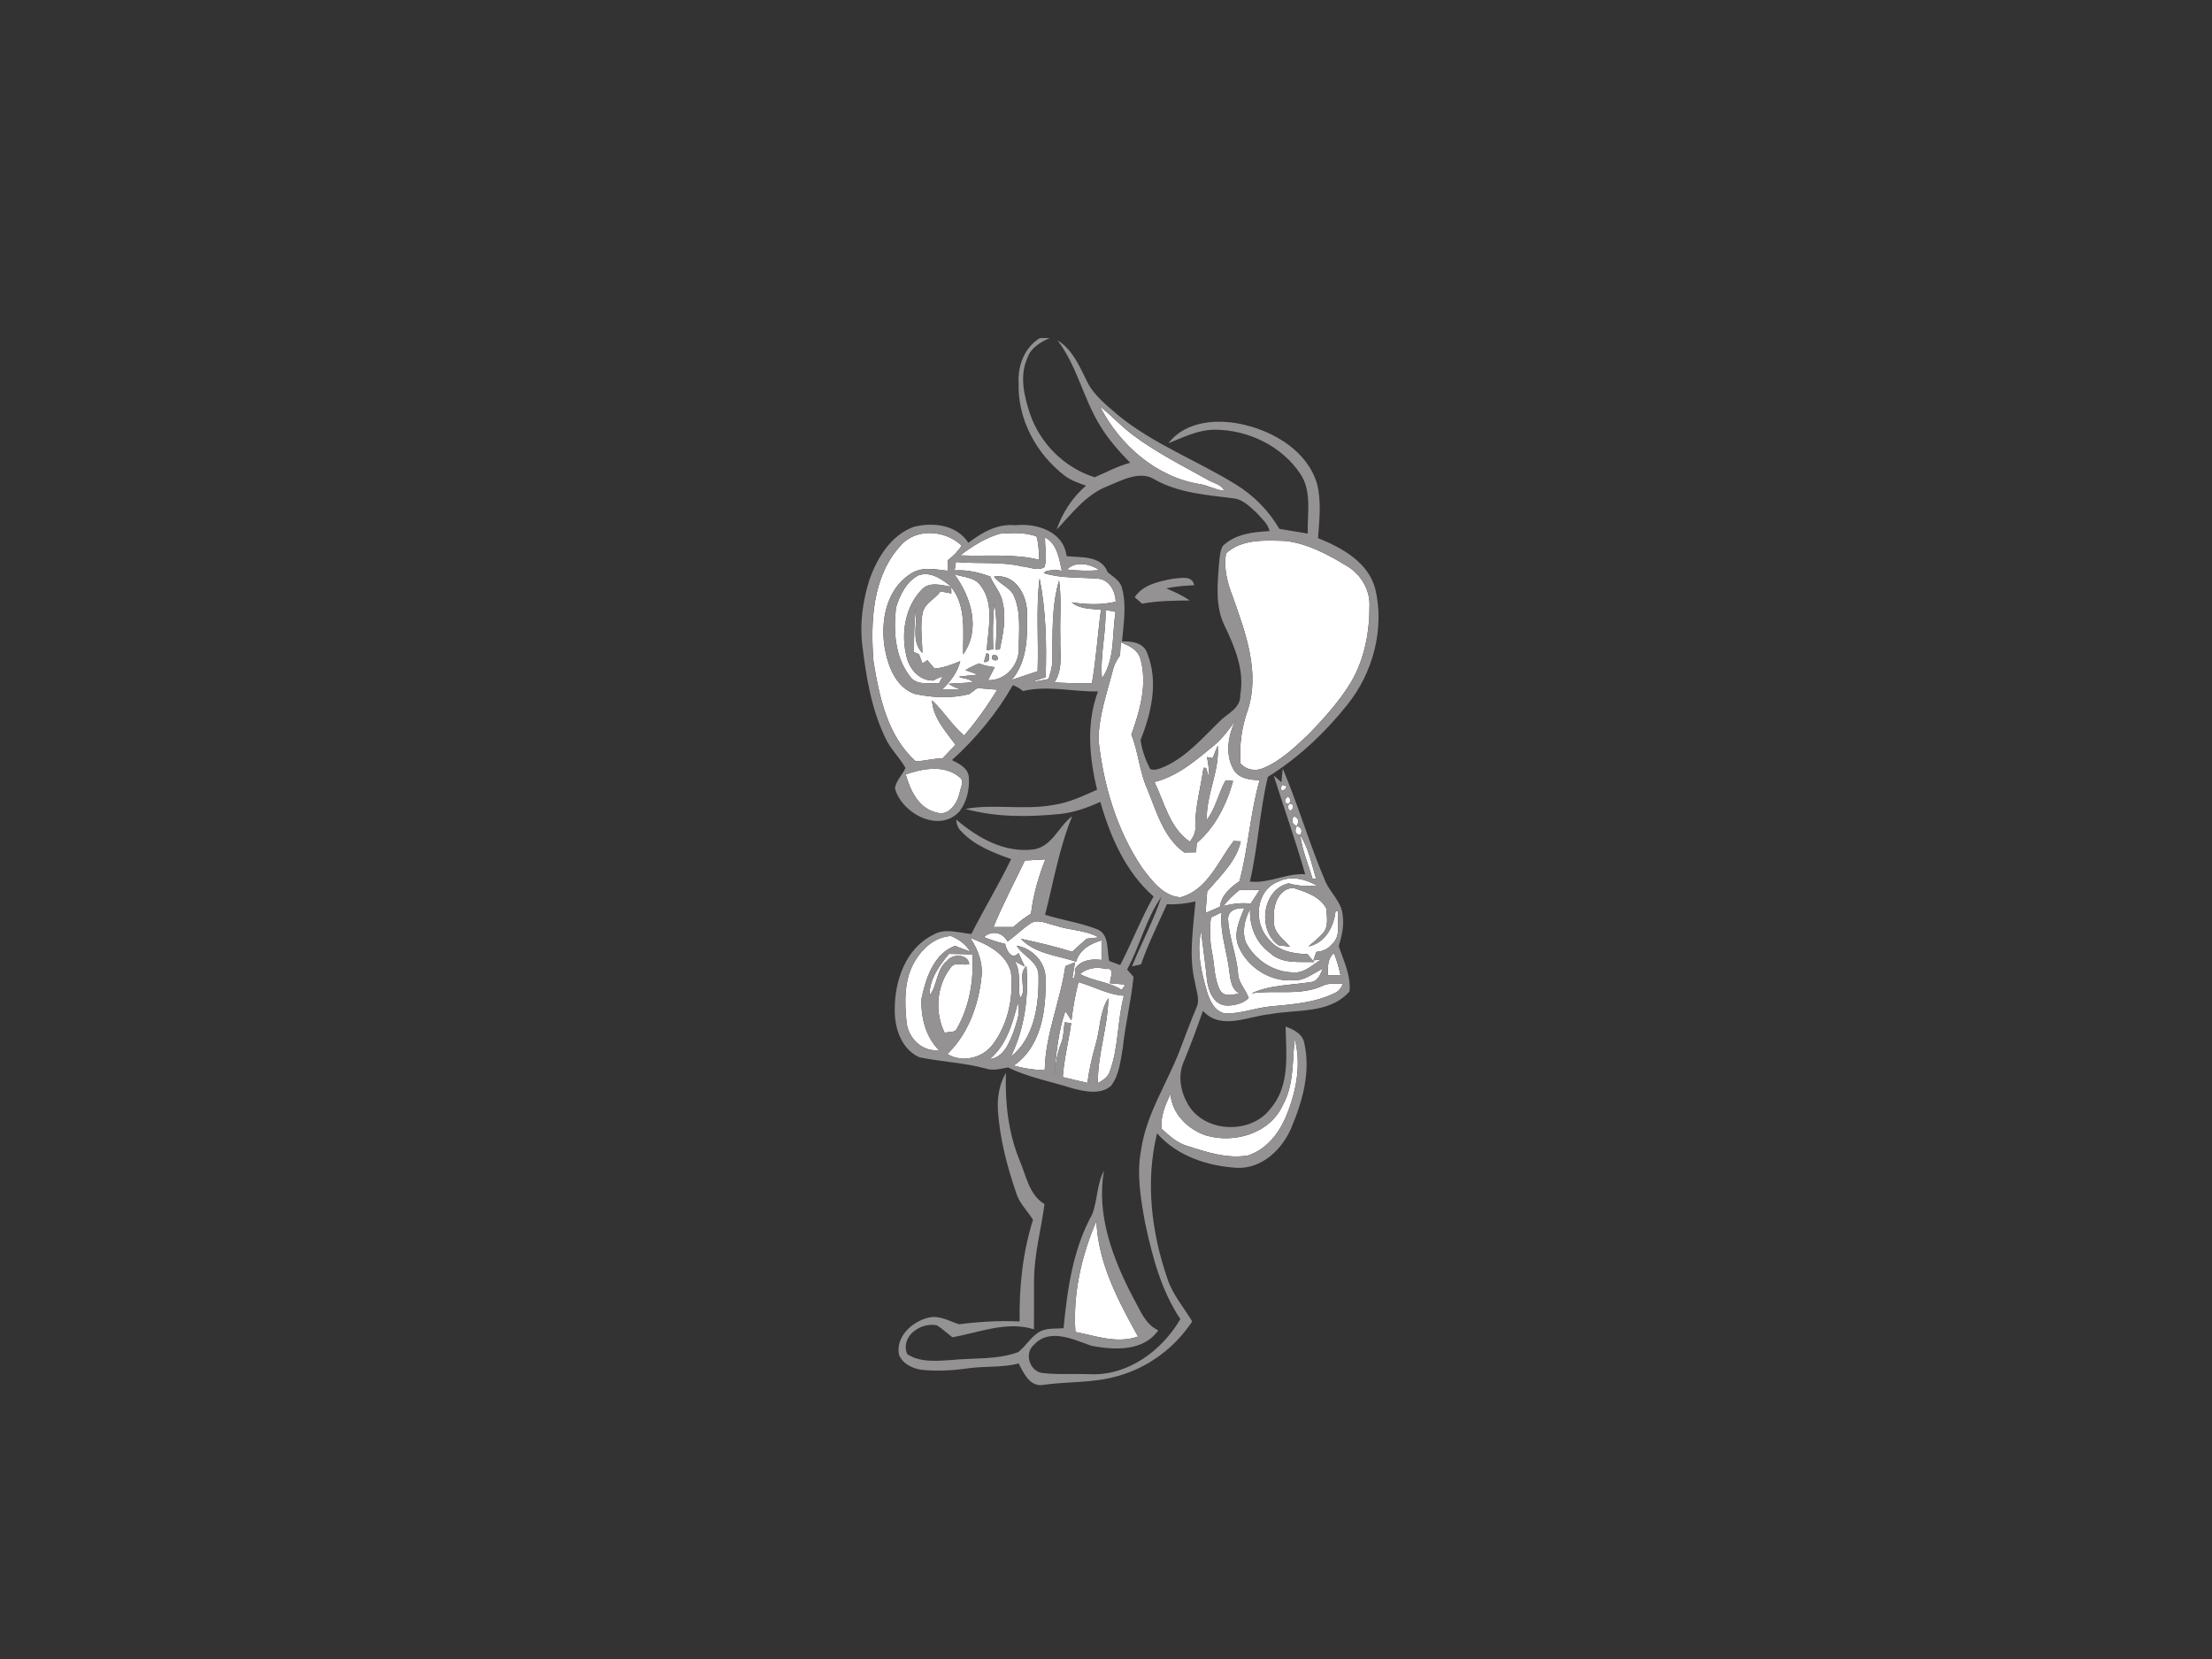<?xml version="1.0" encoding="utf-8"?>
<!-- Generator: Adobe Illustrator 17.0.0, SVG Export Plug-In . SVG Version: 6.00 Build 0)  -->
<!DOCTYPE svg PUBLIC "-//W3C//DTD SVG 1.1//EN" "http://www.w3.org/Graphics/SVG/1.1/DTD/svg11.dtd">
<svg version="1.1" id="Layer_1" xmlns="http://www.w3.org/2000/svg" xmlns:xlink="http://www.w3.org/1999/xlink" x="0px" y="0px"
	 width="800px" height="600px" viewBox="0 0 800 600" enable-background="new 0 0 800 600" xml:space="preserve">
<rect x="0" y="0" width="800" height="600" fill="#333333" stroke="none"/>
<path fill="#FFFFFF" d="M397.819,146.998c4.113,3.204,7.588,7.127,11.783,10.236c8.471,6.367,17.973,11.145,27.204,16.29
	c2.036,1.276,4.928,1.575,6,3.991c-3.054-0.299-5.783-1.914-8.797-2.416C418.182,172.601,404.973,160.94,397.819,146.998z"/>
<path fill="#FFFFFF" d="M325.655,197.389c5.661-6.543,16.127-5.742,22.141-0.068c-1.317,2.077-3.054,3.815-5.009,5.294
	c-0.014,0.95-0.068,2.851-0.095,3.801c-4.507-0.489-9.543-1.643-13.548,1.249c-8.484,5.444-10.697,16.724-9.258,26.105
	c1.1,6.72,3.828,14.552,10.765,17.145c6.557,1.439,13.317,1.765,19.874,0.122c0.977-0.733,1.968-1.466,2.959-2.186
	c2.389,0.244,4.792,0.367,7.195,0.597c-3.597,5.783-7.507,11.43-11.987,16.561c-4.398-3.679-7.385-8.824-11.62-12.72
	c0.367,6.353,4.968,11.159,8.484,16.073c-1.588,1.67-3.149,3.353-4.738,4.996c-3.285-0.176-6.489,1.005-9.706,0.91
	c-10.141-9.095-13.1-23.213-15.204-36.069C314.781,224.905,315.487,208.575,325.655,197.389z"/>
<path fill="#FFFFFF" d="M347.253,200.864c4.358-3.272,9.095-6.326,14.389-7.846c4.398-0.299,9.027-0.557,13.236,1.005
	c0.814,2.729,0.828,5.606,0.977,8.43C366.461,200.144,356.796,201.271,347.253,200.864z"/>
<path fill="#FFFFFF" d="M377.946,194.348c4.453,2.376,5.063,7.643,6.082,12.055c-1.955-0.367-3.869-0.299-5.756,0.176l-0.814,0.692
	c6.421,1.996,13.181,1.466,19.792,2.023c4.059,0.421,6.149,4.615,6.272,8.321c-5.267,1.262-10.656,1.018-15.964,0.231
	c2.986,2.471,6.978,2.281,10.616,2.688c-1.195,8.864-1.724,17.783-3.272,26.607c-4.534,0.041-9.068-0.068-13.575-0.339
	c3.244-4.724,1.968-10.616,2.158-15.991c-0.231-6.964,0.529-13.982-0.462-20.905c-2.756,9.407-2.335,19.331-2.416,29.023
	c0.014,2.281-0.774,4.466-1.371,6.638c-2.158,0.448-4.344,0.855-6.502,1.222c1.792-0.652,3.597-1.262,5.43-1.86
	c0.407-11.946,0.149-24.001-2.186-35.757c-1.371,11.145-0.299,22.399-0.719,33.598c-3.122,1.032-6.258,2.05-9.38,3.122
	c5.824-6.679,5.742-16.168,5.566-24.516c-0.136-6.475-4.412-14.037-11.987-12.828c1.941,2.566,5.321,3.652,7.005,6.448
	c2.987,6.217,1.955,13.29,2.009,19.955c-0.149,5.878-5.05,11.294-11.145,11.05c0.611-1.181,1.833-3.529,2.444-4.711
	c-1.941-0.258-3.869-0.543-5.661-1.357c-1.724,0.692-3.38,1.493-4.955,2.43c1.52,0.557,3.054,1.086,4.602,1.629
	c-2.335,0.204-4.656,0.448-6.964,0.733c1.52,0.801,3.977,0.638,5.009,1.996c-2.891,0.407-5.837,0.244-8.729,0.597
	c1.48,0.977,3.095,1.697,4.846,2.131c-2.416-0.054-4.846-0.068-7.249-0.041c3-2.851,5.634-6.204,6.625-10.303
	c-2.987,1.276-6.054,2.416-9.312,2.701c-0.638-0.76-1.928-2.281-2.566-3.041c-0.448,0.285-1.357,0.869-1.805,1.167
	c-0.312-0.828-0.923-2.484-1.235-3.312c-0.448-0.204-1.358-0.597-1.819-0.801c0.027-5.254-0.041-10.507,0.706-15.72
	c0.611,5.294-1.9,11.837,2.335,16.073c-0.054-4.833-0.882-9.76,0.081-14.539c0.787-3.597,4.534-4.968,6.489-7.765
	c0.977,0.19,2.919,0.57,3.896,0.76l-0.054-2.308c5.552,6.95,4.235,16.1,4.317,24.34c6.489-8.987,2.905-20.824-3.177-28.983
	c3.285,1.127,7.534,1.018,9.598,4.263c4.982,6.597,2.606,15.611,2.104,23.2l2.389-0.326c-0.231-5.471-0.204-10.969,0.394-16.412
	c1.018,5.457,0.801,11.036,0.407,16.548l1.548-0.041c1.181-5.634,2.43-11.484,1.005-17.199c-0.624-3.448-3.163-6.041-4.48-9.204
	c-4.127-1.507-8.43-2.498-12.855-2.213c0.122-0.76,0.353-2.267,0.462-3.027c7.996,0.719,16.141-0.231,24.028,1.602
	c2.647,0.19,5.539,1.819,8.036,0.204C378.76,201.583,377.864,197.918,377.946,194.348 M333.542,236.919
	C334.356,237.706,334.356,237.706,333.542,236.919 M356.769,236.227c-0.231,0.801-0.692,2.403-0.937,3.204
	c1.751,0.136,2.321-0.842,1.71-2.919L356.769,236.227 M359.144,236.851c-1.968,2.403,3.448,2.783,1.249,0.19L359.144,236.851z"/>
<path fill="#FFFFFF" d="M443.431,200.117c5.769-5.308,14.294-4.697,21.584-4.466c7.982,0.977,15.272,4.887,22.059,9.027
	c4.86,2.851,8.213,8.159,8.226,13.846c0.095,9.679-1.71,19.616-6.611,28.059c-4.14,6.896-9.598,12.896-15.123,18.693
	c-5.05,4.751-10.168,9.788-16.656,12.516c-2.878,1.249-6.231,0.679-8.281-1.71c-0.434-6.57,0.421-13.086,2.647-19.276
	c4.493-13.792-0.815-27.883-5.376-40.874C443.92,210.923,442.481,205.534,443.431,200.117z"/>
<path fill="#FFFFFF" d="M385.887,205.955c3.082-3.149,8.471-2.063,11.742,0.258C393.72,206.525,389.783,206.443,385.887,205.955z"/>
<path fill="#FFFFFF" d="M332.035,208.127c4.575-1.71,8.688,1.439,12.082,4.086c-3.489-0.543-8.023-2.05-10.806,1.086
	c-6.082,6.285-7.561,16.127-5.389,24.381c1.072,4.493,4.792,8.647,9.733,8.444c0.991-0.679,2.063-1.14,3.244-1.412
	c-0.434,0.842-0.869,1.67-1.33,2.484c-3.597-0.353-8.199,0.882-10.561-2.701c-5.335-6.883-5.919-16.317-4.968-24.679
	C325.397,215.281,327.705,210.489,332.035,208.127z"/>
<path fill="#FFFFFF" d="M334.601,215.919C335.415,215.158,335.415,215.158,334.601,215.919z"/>
<path fill="#FFFFFF" d="M334.601,215.919C333.827,216.747,333.827,216.747,334.601,215.919z"/>
<path fill="#FFFFFF" d="M399.829,220.602c0.91,0.163,2.729,0.516,3.652,0.692c-1.398,8.091-0.081,16.901-4.928,24.068
	C397.792,237.055,400.1,228.896,399.829,220.602z"/>
<path fill="#FFFFFF" d="M405.354,232.276c2.919,1.235,6.204,2.647,7.1,6.041c2.579,9.163-0.176,18.666-3.285,27.367
	c2.552,6.285,2.891,13.208,5.661,19.439c3.421,8.226,5.851,17.742,13.494,23.186c1.072-0.014,3.19-0.068,4.249-0.081
	c0.068-0.842,0.19-2.498,0.258-3.339c6.706-5.715,10.833-14.077,13.141-22.439c-0.679-0.054-2.036-0.149-2.715-0.204
	c-2.62,4.588-3.516,10.018-6.801,14.267c-0.285-9.217,4.738-17.702,3.95-26.892c-0.462,1.127-1.358,3.407-1.819,4.534
	c-0.502-0.081-1.534-0.258-2.05-0.353c0.489,2.511,0.814,5.077,0.774,7.643c-0.285-0.923-0.842-2.783-1.113-3.706l-0.937-0.068
	c-0.937,7.032-3.014,13.914-2.973,21.055c0.272,2.158-0.692,4.005-1.955,5.688c-7.317-4.941-9.15-14.118-12.801-21.584
	c8.593-2.145,15.34-8.145,22.019-13.629c2.837-2.511,5.104-5.566,7.276-8.661c-2.674,5.281-3.76,12.177-0.814,17.566
	c1.86,3.502,6,3.923,9.543,4.072c-3.448,11.973-4.032,24.544-7.317,36.557c-3.312,2.24-6.475,5.036-7.059,9.217
	c-1.738,0.733-3.462,1.466-5.172,2.213c0.176-2.606,0.367-5.199,0.597-7.792c4.656-5.444,10.602-10.901,12.136-18.082
	c-0.652-0.041-1.928-0.109-2.566-0.136c-5.661,7.303-9.435,17.742-19.249,20.362c-6.204-0.394-10.426-6.082-13.874-10.684
	c-9.19-13.684-14.009-29.974-15.761-46.264c0.095-8.362,2.864-16.385,4.982-24.381c0.462-2.253,1.439-4.33,2.81-6.177
	C405.15,235.833,405.286,233.457,405.354,232.276z"/>
<path fill="#FFFFFF" d="M327.569,280.087c6.068-2.131,13.874-3.597,19.263,0.842c2.24,1.371,0.502,3.977,0.204,5.946
	c-0.842,3.665-3.964,8.471-8.335,6.978C332.266,292.386,329.198,285.87,327.569,280.087z"/>
<path fill="#FFFFFF" d="M463.658,283.916C468.016,284.092,461.73,288.11,463.658,283.916z"/>
<path fill="#FFFFFF" d="M466.224,290.69c-3.244,0.217-0.149-4.711,0.489-1.072L466.224,290.69z"/>
<path fill="#FFFFFF" d="M466.224,290.69c3.217-0.258,0.258,4.724-0.448,1.086L466.224,290.69z"/>
<path fill="#FFFFFF" d="M467.893,295.196c1.656,0.516,2.036,1.697,1.127,3.53C467.31,298.088,466.943,296.92,467.893,295.196z"/>
<path fill="#FFFFFF" d="M469.02,298.726c1.697,0.502,2.104,1.602,1.235,3.312C468.504,301.726,468.084,300.626,469.02,298.726z"/>
<path fill="#FFFFFF" d="M470.256,302.038c3.041,4.765,4.1,10.439,5.715,15.774l-1.249,0.014
	C473.147,312.586,470.948,307.495,470.256,302.038z"/>
<path fill="#FFFFFF" d="M370.67,311.215c2.457-0.149,4.928-0.271,7.398-0.407c-2.498,6.312-4.385,12.856-5.186,19.616
	c-2.281,1.412-4.425,3.027-6.394,4.846c-2.403,0.027-4.806,0.027-7.195,0.014C362.687,327.057,366.828,319.211,370.67,311.215z"/>
<path fill="#FFFFFF" d="M462.219,318.898c4.534-2.362,9.896-1.018,14.091,1.412c-3.448,0.244-6.95,0.19-10.263-0.842
	c-9.638,2.199-11.376,17.145-3.557,22.439c1.005,0.122,3.027,0.353,4.032,0.462c-2.376-2.824-6.448-5.376-5.688-9.665
	c-0.652-4.724,1.249-11.145,6.815-11.62c4.425,1.453,9.584,3.027,12,7.398c0.204,3.082,1.032,6.883-1.453,9.299
	c-1.507,1.683-3.326,3.041-5.009,4.52c6.041-1.181,9.272-7.14,9.828-12.842l0.91,0.081c-0.421,3.937,1.262,8.851-2.131,11.865
	c-1.371,1.751-3.462,2.756-5.701,2.837c-0.272,0.774-0.828,2.335-1.1,3.109c0.747-0.095,2.24-0.312,2.986-0.421
	c-3.244,1.887-6.231,5.172-10.303,4.751c-7.127-0.054-13.874-4.548-17.077-10.833c-1.52-4.018-0.407-8.43,1.52-12.095
	c-0.312,6.204,2.145,12.313,7.276,15.964c4.303,4.005,10.521,3.041,15.883,3.231c-0.815-0.977-1.643-1.941-2.457-2.891
	c-5.186-0.041-10.928-1.222-14.186-5.634C453.233,333.559,454.169,321.953,462.219,318.898z"/>
<path fill="#FFFFFF" d="M442.4,327.668c1.778-2.158,3.76-4.14,5.973-5.864c2.389,0.014,4.792,0.014,7.195,0.027
	c-1.086,1.656-2.158,3.326-3.244,4.996C448.984,326.365,445.644,326.908,442.4,327.668z"/>
<path fill="#FFFFFF" d="M481.536,326.175C482.256,326.867,482.256,326.867,481.536,326.175z"/>
<path fill="#FFFFFF" d="M444.164,332.691c-0.244-3.475,3.054-4.453,5.851-4.222c-1.738,4.344-4.1,9.217-2.023,13.901
	c3.163,7.466,11.403,12.801,19.589,12.136c4.127,0.38,7.344-2.552,10.874-4.195c-0.923,1.846-1.588,4.222-3.855,4.792
	c-7.317,1.235-15.068,0.991-21.937,4.14c8.579-1.29,17.837,1.045,25.887-2.81c2.24-1.018,4.765-0.597,7.154-0.665
	c-0.611,1.466-1.548,2.851-3.095,3.434c-7.208,3.543-15.367,4.032-23.227,4.792c-5.525,0.557-10.819,2.715-16.412,2.539
	c-3.747-0.842-5.484-4.697-6.489-8.023c-2.009-7.005-3.76-14.417-2.077-21.693c0.652,5.932,1.575,11.81,2.131,17.756
	c0.557,3.801,2.24,8.552,6.706,9.068c2.932,0.136,6.19-0.57,8.349-2.688c-1.018-3.136-3.787-5.539-3.828-9.027
	C447.205,345.397,444.558,339.234,444.164,332.691z"/>
<path fill="#FFFFFF" d="M437.961,331.822c1.276-0.624,2.566-1.249,3.855-1.873c-0.747,7.466,2.118,14.539,2.864,21.883
	c0.367,2.756,0.733,5.946,3.502,7.412c-2.416,0.57-5.634,1.466-7.018-1.276c-2.104-4.195-1.873-9-2.81-13.507
	C437.526,340.293,437.418,336.03,437.961,331.822z"/>
<path fill="#FFFFFF" d="M364.384,340.537c2.905-2.131,5.471-4.67,8.457-6.679c2.81-1.575,5.892,0.272,8.715,0.828
	c5.172,1.846,10.941,1.588,15.815,4.33c-1.086,0.122-3.258,0.353-4.344,0.475c-1.792,1.534-3.543,3.122-5.254,4.724
	c-6.095-1.9-12.326-3.339-18.557-4.697c5.172,5.484,13.195,6.027,19.982,8.281c1.235-4.371,5.131-6.516,9.177-7.711
	c0,2.362,0,4.724,0,7.086c-3.502-0.434-7.195-0.027-9.448,2.987c0.149-0.896-0.19,5.511-1.059,3.272
	c0.231-1.344,0.706-4.059,0.937-5.416c-0.869,0.339-2.62,1.045-3.489,1.385c-1.846,12.665-7.249,24.72-7.48,37.643
	c-3.815-0.054-7.575-0.638-11.24-1.656c9.937-6.72,11.837-20.05,11.512-31.141c0.312-6.014-4.629-11.254-10.426-12.231
	c2.362,3.896,8.172,5.837,7.914,11.131c0.204,10.168-1.48,22.344-10.005,29.01c4.955-10.181,6.516-21.543,5.634-32.77
	c-3.489,3.041,0.502,9.082-2.348,11.579c-0.828-4.453,0.557-9.272-1.887-13.385c1.181,0.706,2.389,1.371,3.638,1.996
	c-0.57-1.222-1.71-3.665-2.267-4.887c-2.457,2.783-4.453-1.1-4.833-3.312c-2.634-0.611-5.186-1.466-7.683-2.457
	C358.601,336.342,362.742,337.157,364.384,340.537z"/>
<path fill="#FFFFFF" d="M330.922,347.555c2.756-4.683,7.344-8.729,13.005-9.027c2.837,1.127,5.362,3,6.964,5.634
	c-1.86-0.665-3.692-1.371-5.511-2.091c-7.724,2.919-10.493,11.688-12.095,19.032c-0.326,6.665,1.466,13.86,6.285,18.706
	c-6.177,0.665-11.227-4.48-11.729-10.371C327.121,362.108,326.958,354.058,330.922,347.555z"/>
<path fill="#FFFFFF" d="M350.864,339.207c6.068,2.226,12.951,5.579,14.77,12.367c0.964,9-0.977,18.598-6.421,25.955
	c-3.679,5.131-11.104,6.964-16.589,3.679c7.575-7.303,11.322-17.797,12.367-28.087C355.506,348.139,353.674,343.252,350.864,339.207
	z"/>
<path fill="#FFFFFF" d="M343.194,344.976c2.81,0.081,5.634,0.109,8.471,0.176c0.597,9.136-0.991,18.706-5.539,26.743
	c-0.692,1.805-3.014,1.127-4.48,1.643c-3.665-7.412-2.959-16.996,2.145-23.539c1.602-2.498,4.548-0.516,6.76-1.385
	c-0.502-3.611-6.014-3.801-8.023-1.127c-3.991,3.163-3.367,8.715-6.312,12.516C336.026,354.275,339.705,349.238,343.194,344.976z"/>
<path fill="#FFFFFF" d="M480.274,352.686c-0.095-2.824-0.19-5.878,2.091-7.982c1.195,2.552,1.846,5.308,2.471,8.05
	C483.301,352.727,481.781,352.7,480.274,352.686z"/>
<path fill="#FFFFFF" d="M390.611,352.252c2.661-2.199,6.082-2.674,9.38-1.792c3.57-0.584,1.33,3.394,1.452,5.158
	c1.833,0.176,3.679,0.326,5.539,0.462l-1.29,1.941C401.173,355.035,395.362,354.926,390.611,352.252z"/>
<path fill="#FFFFFF" d="M390.041,355.211c5.511,1.52,10.616,4.534,16.426,4.901c-2.376,8.878-1.873,18.367-4.982,27.096
	c-0.611,2.199-2.525,3.502-4.425,4.493c-0.109-10.385,3.624-20.349,3.801-30.747c-3.136,4.86-2.932,10.874-4.466,16.29
	c-1.357,4.724-2.511,9.502-3.081,14.403c-3-0.679-5.987-1.357-8.946-2.118c0.462-6.57,2.131-12.951,3.041-19.453
	c-0.584-0.095-1.751-0.272-2.335-0.367c-0.489,2.606-0.299,5.349-1.398,7.819c-1.493,3.801-1.941,7.833-2.443,11.851
	c0.733-7.968,1.412-16.1,4.072-23.688c0.747,1.113,1.453,2.253,2.199,3.367C388.059,364.388,388.874,359.759,390.041,355.211z"/>
<path fill="#FFFFFF" d="M357.923,383.04c6.149-5.104,8.267-12.896,10.168-20.254c1.167,3.434-0.502,6.978-1.466,10.249
	C365.009,377.162,363,382.47,357.923,383.04z"/>
<path fill="#FFFFFF" d="M463.957,399.656c4.086-7.344,3.367-15.842,4.303-23.865c2.552,9.625,0.394,19.847-3.516,28.806
	c-2.606,5.878-7.14,11.267-13.426,13.303c-7.466,1.249-14.81-1.181-21.829-3.421c-3.733-1.032-6.584-3.72-9.394-6.217
	c-0.434-4.507,1.344-8.661,3.231-12.625c0.475,7.113,6.258,12.774,12.747,14.987C446.35,413.706,459.301,409.959,463.957,399.656z"
	/>
<path fill="#FFFFFF" d="M388.941,481.717c-0.95-13.779,2.158-27.516,7.602-40.128c0.529,15.095,7.873,28.86,15.027,41.77
	C404.078,486.074,396.353,483.142,388.941,481.717z"/>
<path fill="#949293" d="M376.113,122.251h3.53c-3.231,1.453-6.692,3.407-7.955,6.937c-3.041,6.475-1.371,13.819,0.76,20.295
	c3.625,10.806,12.53,19.738,23.444,23.118c4.263-1.778,8.335-4.072,12.855-5.226c-3.991-4.1-7.819-8.389-10.792-13.276
	c-6.149-9.869-8.362-21.693-15.475-31.005c5.281,3.217,7.778,9.014,10.398,14.322c2.43,5.416,7.29,9.068,11.647,12.869
	c12.842,10.439,28.535,16.304,42.49,24.964c6.462,3.964,11.851,9.489,15.693,16.018c3.421,0.557,6.828,1.154,10.263,1.71
	c-0.217-7.208,1.602-15.258-2.715-21.652c-6.774-10.113-19.005-15.923-31.046-15.923c-5.932,0.068-11.267,2.769-16.643,4.901
	c6.367-8.267,18.123-8.919,27.53-6.652c11.186,2.688,22.765,9.693,26.227,21.313c1.643,6.407,0.842,13.127,0.353,19.643
	c8.607,3.475,18.231,8.729,20.729,18.421c3.421,14.484-0.869,30.299-10.1,41.838c-8.118,10.141-17.702,19.222-28.765,26.105
	c-2.973,12.489-3.584,25.372-6.489,37.861c6.883,0.774,13.113-3.082,19.982-2.647c-3.407-12.027-7.629-23.783-11.376-35.702
	c0.692,0.611,2.077,1.805,2.783,2.416c0.122-1.235,0.353-3.72,0.475-4.955c5.729,13.548,9.788,27.734,15.598,41.241
	c1.955,4.032,5.797,7.263,6.109,11.973c0.57,3.747-0.421,7.466-1.439,11.05c1.765,5.281,4.453,10.616,3.896,16.344
	c-7.127,8.199-19.046,6.435-28.711,8.226c-8.023,0.76-17.783,6.014-24.313-1.181c-2.158,6.217-4.453,12.394-6.964,18.476
	c-2.145,4.846-1.154,10.534,1.385,15.027c5.837,10.711,23.105,11.403,30.191,1.629c6.937-8.172,5.511-19.534,5.281-29.458
	c2.919,1.072,6.272,2.674,6.801,6.149c2.294,10.168-0.638,20.729-4.575,30.123c-3.272,8.023-10.656,15.218-19.833,14.824
	c-10.602-0.624-21.72-4.29-28.874-12.489c-4.263,17.43-2.05,35.824,3.76,52.63c1.873,5.729,5.892,10.303,8.946,15.408
	c-6.285,9.598-16.195,16.928-27.326,19.86c-8.837,2.511-18.109,1.805-27.109,3.163c-4.548,0.299-6.557-4.48-8.335-7.819
	c-6.204,1.615-12.665,0.855-18.951,1.846c-5.403,0.747-10.901,1.018-16.331,0.434c-3.217-0.543-6.72-2.199-7.969-5.416
	c-1.358-6.489,4.724-12,10.534-13.412c3.964-1.018,7.507,1.181,11.118,2.376c7.29-0.923,14.607-1.398,21.964-1.018
	c-0.204-12.421,1.072-24.897,4.833-36.761c-1.982-3.231-4.901-5.932-6.054-9.638c-3.299-9.638-5.932-19.602-6.625-29.797
	c-0.339-4.738,0.489-9.584,2.878-13.738c-0.339,10.751,0.855,21.639,4.941,31.67c2.43,5.525,3.407,12.462,9.027,15.815
	c-1.235,9.177-3.747,18.204-3.787,27.503c-0.041,5.932,0.041,11.851-0.041,17.783c-9.842-3.095-19.806,1.167-29.485,2.878
	c-1.901-1.385-3.557-3.068-5.566-4.29c-5.796-1.358-13.398,3.977-10.792,10.371c4.629,3.095,10.602,2.484,15.883,2.158
	c8.104-0.855,16.589,0,24.34-2.905c2.539-2.036,4.235-4.982,6.937-6.869c2.701-2.009,6.244-1.439,9.394-1.751
	c1.371-14.091,3.394-28.643,10.371-41.2c1.941-5.118,1.629-10.887,4.263-15.801c-2.878,16.181,3.299,32.173,10.711,46.291
	c2.389,4.208,4.154,9.299,8.905,11.484c-5.389,7.711-15.923,7.168-24.096,5.62c-6.462-2.199-15.041-6.584-20.729-0.502
	c-3.692,2.986-1.928,9.326,2.634,10.29c5.824,0.706,11.729,0.244,17.607,0.462c13.656,0.597,25.915-8.525,32.58-19.928
	c-6.937-10.371-10.141-22.629-12.733-34.684c-1.602-8.783-3.19-17.851-1.425-26.743c1.887-12.801,9.285-23.715,13.874-35.594
	c1.968-5.226,3.923-10.453,6.082-15.611c1.371-2.796,0-5.864-0.421-8.715c-2.498-9.747-0.719-19.86,0.081-29.702
	c-3.394,0.787-6.855,1.167-10.331,1.005c-3.217,7.195-6.76,14.281-9.353,21.734c-0.815,0.19-2.457,0.57-3.272,0.747
	c3.38-8.43,7.778-16.453,10.616-25.114c-5.593,8.009-7.765,17.715-12.367,26.24c0.76,0.882,1.534,1.765,2.308,2.674
	c-0.842,8.647-2.987,17.091-3.882,25.738c-0.869,4.697-1.262,9.923-4.358,13.779c-3.869,3.177-9.394,1.941-13.806,0.801
	c-7.792-2.511-15.951-3.923-23.335-7.575c-2.674,0.475-5.43,1.303-8.104,0.394c-7.846-2.131-16.032-2.416-23.96-4.059
	c-6.462-2.891-9.027-10.548-8.905-17.172c-0.081-10.453,3.937-22.29,13.928-27.136c4.249-2.539,9.204-0.706,13.765-0.285
	c4.629-9.109,9.937-17.878,14.403-27.082c-6.475-2.348-13.276-4.887-18.068-10.073c-1.222-1.086-1.71-2.674-1.819-4.235
	c7.751,6.597,17.457,12.177,28.032,10.792c6.665-1.032,9-8.349,13.928-12c-4.697,11.457-6.747,23.688-9.801,35.648
	c6.163,1.914,12.611,2.851,18.652,5.159c4.67,1.751,3.652,7.602,4.507,11.539c1.33,0.489,2.661,0.977,4.005,1.48
	c4.263-8.145,7.521-16.792,12.068-24.788c-10.1-8.864-15.638-21.557-19.249-34.223c-4.575,2.091-9.367,3.787-14.389,4.358
	c-11.484,1.167-23.268,1.276-34.48-1.819c10.575-1.887,21.394,0.543,31.983-1.453c5.552-0.774,10.629-3.231,15.706-5.484
	c-2.81-11.647-3.977-24.082,0.326-35.539c-9.095,0.163-18.123-2.281-27.164-0.149c-1.113-0.977-2.335-1.683-3.638-2.104
	c-5.797,10.127-13.344,19.263-22.005,27.069c2.674,1.357,5.946,2.905,6.109,6.394c0.285,4.154-0.76,8.62-3.258,12.014
	c-7.222,8.254-20.946,1.045-23.485-8.145c0.38-2.81,2.701-4.873,3.828-7.412c-2.186-3.815-5.484-6.896-7.317-10.928
	c-5.009-10.398-6.923-21.937-8.281-33.286c-1.032-7.982,0.149-16.113,2.511-23.756c2.81-7.955,7.738-16.141,16.032-19.222
	c6.991-1.765,15.57-0.801,19.792,5.769c4.887-3.733,10.534-7.018,16.942-6.353c7.711-0.869,17.552,2.267,18.571,11.159
	c5.362,0.624,12.489-0.367,14.878,5.837c1.955,1.656,4.534,3.041,5.172,5.742c1.71,6.285,0.57,12.883,0.014,19.249
	c3.597-0.081,7.914,0.462,9.177,4.48c4.032,10.113,1.412,21.476-2.484,31.222c0.502,3.652,1.819,7.208,3.475,10.507
	c1.9,0.706,3.869-0.367,5.62-1.072c7.724-3.665,13.371-10.222,19.372-16.073c2.851-2.973,7.846-4.833,7.588-9.706
	c1.575-8.688-1.833-16.942-5.471-24.611c-3.679-7.127-2.783-15.326-2.186-23.023c0.285-2.118,0.244-4.412,1.398-6.299
	c4.493-4.263,10.955-5.023,16.86-5.281c-0.543-2.715-2.891-4.548-4.615-6.557c-2.484-2.253-5.064-5.063-8.62-5.321
	c-9.516-1.222-19.507-1.914-28.06-6.652c-5.579-3.692-12.136,0.231-17.552,2.362c-7.656,3.095-12.693,9.842-18.177,15.666
	c2.104-6.136,5.688-11.688,10.629-15.923c-2.566-0.964-5.213-1.819-7.439-3.434c-10.398-7.86-17.335-20.485-16.914-33.68
	C368.009,132.242,370.547,125.631,376.113,122.251 M397.819,146.998c7.154,13.941,20.362,25.602,36.191,28.1
	c3.014,0.502,5.742,2.118,8.797,2.416c-1.072-2.416-3.964-2.715-6-3.991c-9.231-5.145-18.733-9.923-27.204-16.29
	C405.408,154.125,401.933,150.202,397.819,146.998 M325.655,197.389c-10.168,11.186-10.874,27.516-9.747,41.811
	c2.104,12.856,5.063,26.973,15.204,36.069c3.217,0.095,6.421-1.086,9.706-0.91c1.588-1.643,3.149-3.326,4.738-4.996
	c-3.516-4.914-8.118-9.72-8.484-16.073c4.235,3.896,7.222,9.041,11.62,12.72c4.48-5.131,8.389-10.779,11.987-16.561
	c-2.403-0.231-4.806-0.353-7.195-0.597c-0.991,0.719-1.982,1.453-2.959,2.186c-6.557,1.643-13.317,1.317-19.874-0.122
	c-6.937-2.593-9.665-10.426-10.765-17.145c-1.439-9.38,0.774-20.661,9.258-26.105c4.005-2.891,9.041-1.738,13.548-1.249
	c0.027-0.95,0.081-2.851,0.095-3.801c1.955-1.48,3.692-3.217,5.009-5.294C341.782,191.647,331.316,190.846,325.655,197.389
	 M347.253,200.864c9.543,0.407,19.209-0.719,28.602,1.588c-0.149-2.824-0.163-5.701-0.977-8.43
	c-4.208-1.561-8.837-1.303-13.236-1.005C356.348,194.538,351.61,197.592,347.253,200.864 M377.946,194.348
	c-0.081,3.57,0.814,7.235-0.163,10.724c-2.498,1.615-5.389-0.014-8.036-0.204c-7.887-1.833-16.032-0.882-24.028-1.602
	c-0.109,0.76-0.339,2.267-0.462,3.027c4.425-0.285,8.729,0.706,12.855,2.213c1.317,3.163,3.855,5.756,4.48,9.204
	c1.425,5.715,0.176,11.566-1.005,17.199l-1.548,0.041c0.394-5.511,0.611-11.091-0.407-16.548
	c-0.597,5.444-0.624,10.941-0.394,16.412l-2.389,0.326c0.502-7.588,2.878-16.602-2.104-23.2c-2.063-3.244-6.312-3.136-9.598-4.263
	c6.082,8.159,9.665,19.996,3.177,28.983c-0.081-8.24,1.235-17.39-4.317-24.34l0.054,2.308c-0.977-0.19-2.919-0.57-3.896-0.76
	c-1.955,2.796-5.702,4.168-6.489,7.765c-0.964,4.778-0.136,9.706-0.081,14.539c-4.235-4.235-1.724-10.779-2.335-16.073
	c-0.747,5.213-0.679,10.466-0.706,15.72c0.462,0.204,1.371,0.597,1.819,0.801c0.312,0.828,0.923,2.484,1.235,3.312
	c0.448-0.299,1.357-0.882,1.805-1.167c0.638,0.76,1.928,2.281,2.566,3.041c3.258-0.285,6.326-1.425,9.312-2.701
	c-0.991,4.1-3.625,7.453-6.625,10.303c2.403-0.027,4.833-0.014,7.249,0.041c-1.751-0.434-3.367-1.154-4.846-2.131
	c2.891-0.353,5.837-0.19,8.729-0.597c-1.032-1.357-3.489-1.195-5.009-1.996c2.308-0.285,4.629-0.529,6.964-0.733
	c-1.548-0.543-3.082-1.072-4.602-1.629c1.575-0.937,3.231-1.738,4.955-2.43c1.792,0.814,3.72,1.1,5.661,1.357
	c-0.611,1.181-1.833,3.529-2.444,4.711c6.095,0.244,10.996-5.172,11.145-11.05c-0.054-6.665,0.977-13.738-2.009-19.955
	c-1.683-2.796-5.063-3.882-7.005-6.448c7.575-1.208,11.851,6.353,11.987,12.828c0.176,8.349,0.258,17.838-5.566,24.516
	c3.122-1.072,6.258-2.091,9.38-3.122c0.421-11.199-0.652-22.453,0.719-33.598c2.335,11.756,2.593,23.811,2.186,35.757
	c-1.833,0.597-3.638,1.208-5.43,1.86c2.158-0.367,4.344-0.774,6.502-1.222c0.597-2.172,1.385-4.358,1.371-6.638
	c0.081-9.693-0.339-19.616,2.416-29.023c0.991,6.923,0.231,13.941,0.462,20.905c-0.19,5.376,1.086,11.267-2.158,15.991
	c4.507,0.271,9.041,0.38,13.575,0.339c1.548-8.824,2.077-17.742,3.272-26.607c-3.638-0.407-7.629-0.217-10.616-2.688
	c5.308,0.787,10.697,1.032,15.964-0.231c-0.122-3.706-2.213-7.901-6.272-8.321c-6.611-0.557-13.371-0.027-19.792-2.023l0.814-0.692
	c1.887-0.475,3.801-0.543,5.756-0.176C383.009,201.991,382.398,196.724,377.946,194.348 M443.431,200.117
	c-0.95,5.416,0.489,10.806,2.471,15.815c4.561,12.991,9.869,27.082,5.376,40.874c-2.226,6.19-3.082,12.706-2.647,19.276
	c2.05,2.389,5.403,2.959,8.281,1.71c6.489-2.729,11.607-7.765,16.656-12.516c5.525-5.797,10.982-11.797,15.123-18.693
	c4.901-8.444,6.706-18.381,6.611-28.059c-0.014-5.688-3.367-10.996-8.226-13.846c-6.788-4.14-14.077-8.05-22.059-9.027
	C457.726,195.42,449.201,194.81,443.431,200.117 M385.887,205.955c3.896,0.489,7.833,0.57,11.742,0.258
	C394.358,203.891,388.969,202.805,385.887,205.955 M332.035,208.127c-4.33,2.362-6.638,7.154-7.996,11.688
	c-0.95,8.362-0.367,17.797,4.968,24.679c2.362,3.584,6.964,2.348,10.561,2.701c0.462-0.814,0.896-1.643,1.33-2.484
	c-1.181,0.271-2.253,0.733-3.244,1.412c-4.941,0.204-8.661-3.95-9.733-8.444c-2.172-8.254-0.692-18.095,5.389-24.381
	c2.783-3.136,7.317-1.629,10.806-1.086C340.723,209.566,336.61,206.416,332.035,208.127 M334.601,215.919
	C333.827,216.747,333.827,216.747,334.601,215.919C335.415,215.158,335.415,215.158,334.601,215.919 M399.829,220.602
	c0.272,8.294-2.036,16.453-1.276,24.761c4.846-7.168,3.53-15.978,4.928-24.068C402.557,221.118,400.738,220.765,399.829,220.602
	 M405.354,232.276c-0.068,1.181-0.204,3.557-0.271,4.738c-1.371,1.846-2.348,3.923-2.81,6.177
	c-2.118,7.996-4.887,16.018-4.982,24.381c1.751,16.29,6.57,32.58,15.761,46.264c3.448,4.602,7.67,10.29,13.874,10.684
	c9.815-2.62,13.589-13.059,19.249-20.362c0.638,0.027,1.914,0.095,2.566,0.136c-1.534,7.181-7.48,12.638-12.136,18.082
	c-0.231,2.593-0.421,5.186-0.597,7.792c1.71-0.747,3.434-1.48,5.172-2.213c0.584-4.181,3.747-6.978,7.059-9.217
	c3.285-12.014,3.869-24.584,7.317-36.557c-3.543-0.149-7.683-0.57-9.543-4.072c-2.946-5.389-1.86-12.285,0.814-17.566
	c-2.172,3.095-4.439,6.149-7.276,8.661c-6.679,5.484-13.426,11.484-22.019,13.629c3.652,7.466,5.484,16.643,12.801,21.584
	c1.263-1.683,2.226-3.529,1.955-5.688c-0.041-7.14,2.036-14.023,2.973-21.055l0.937,0.068c0.272,0.923,0.828,2.783,1.113,3.706
	c0.041-2.566-0.285-5.131-0.774-7.643c0.516,0.095,1.548,0.272,2.05,0.353c0.462-1.127,1.357-3.407,1.819-4.534
	c0.787,9.19-4.235,17.675-3.95,26.892c3.285-4.249,4.181-9.679,6.801-14.267c0.679,0.054,2.036,0.149,2.715,0.204
	c-2.308,8.362-6.435,16.724-13.141,22.439c-0.068,0.842-0.19,2.498-0.258,3.339c-1.059,0.014-3.177,0.068-4.249,0.081
	c-7.643-5.444-10.073-14.96-13.494-23.186c-2.769-6.231-3.109-13.154-5.661-19.439c3.109-8.702,5.864-18.204,3.285-27.367
	C411.557,234.924,408.272,233.512,405.354,232.276 M327.569,280.087c1.629,5.783,4.697,12.299,11.131,13.765
	c4.371,1.493,7.493-3.312,8.335-6.978c0.299-1.968,2.036-4.575-0.204-5.946C341.443,276.49,333.637,277.956,327.569,280.087
	 M463.658,283.916C461.73,288.11,468.016,284.092,463.658,283.916 M466.224,290.69l-0.448,1.086
	C466.482,295.414,469.441,290.432,466.224,290.69l0.489-1.072C466.074,285.979,462.979,290.907,466.224,290.69 M467.893,295.196
	c-0.95,1.724-0.584,2.891,1.127,3.53C469.93,296.893,469.55,295.712,467.893,295.196 M469.02,298.726
	c-0.937,1.9-0.516,3,1.235,3.312C471.124,300.328,470.717,299.228,469.02,298.726 M470.256,302.038
	c0.692,5.457,2.891,10.548,4.466,15.788l1.249-0.014C474.355,312.477,473.296,306.803,470.256,302.038 M370.67,311.215
	c-3.842,7.996-7.982,15.842-11.376,24.068c2.389,0.014,4.792,0.014,7.195-0.014c1.968-1.819,4.113-3.434,6.394-4.846
	c0.801-6.76,2.688-13.303,5.186-19.616C375.597,310.943,373.127,311.066,370.67,311.215 M462.219,318.898
	c-8.05,3.054-8.987,14.661-3.584,20.525c3.258,4.412,9,5.593,14.186,5.634c0.814,0.95,1.643,1.914,2.457,2.891
	c-5.362-0.19-11.579,0.774-15.883-3.231c-5.131-3.652-7.588-9.76-7.276-15.964c-1.928,3.665-3.041,8.077-1.52,12.095
	c3.204,6.285,9.95,10.779,17.077,10.833c4.072,0.421,7.059-2.864,10.303-4.751c-0.747,0.109-2.24,0.326-2.986,0.421
	c0.271-0.774,0.828-2.335,1.1-3.109c2.24-0.081,4.33-1.086,5.701-2.837c3.394-3.014,1.71-7.928,2.131-11.865l-0.91-0.081
	c-0.557,5.701-3.787,11.661-9.828,12.842c1.683-1.48,3.502-2.837,5.009-4.52c2.484-2.416,1.656-6.217,1.453-9.299
	c-2.416-4.371-7.575-5.946-12-7.398c-5.566,0.475-7.466,6.896-6.815,11.62c-0.76,4.29,3.312,6.842,5.688,9.665
	c-1.005-0.109-3.027-0.339-4.032-0.462c-7.819-5.294-6.082-20.24,3.557-22.439c3.312,1.032,6.815,1.086,10.263,0.842
	C472.115,317.88,466.753,316.536,462.219,318.898 M442.4,327.668c3.244-0.76,6.584-1.303,9.923-0.842
	c1.086-1.67,2.158-3.339,3.244-4.996c-2.403-0.014-4.806-0.014-7.195-0.027C446.16,323.527,444.178,325.509,442.4,327.668
	 M481.536,326.175C482.256,326.867,482.256,326.867,481.536,326.175 M444.164,332.691c0.394,6.543,3.041,12.706,3.597,19.236
	c0.041,3.489,2.81,5.892,3.828,9.027c-2.158,2.118-5.416,2.824-8.349,2.688c-4.466-0.516-6.149-5.267-6.706-9.068
	c-0.557-5.946-1.48-11.824-2.131-17.756c-1.683,7.276,0.068,14.688,2.077,21.693c1.005,3.326,2.742,7.181,6.489,8.023
	c5.593,0.176,10.887-1.982,16.412-2.539c7.86-0.76,16.018-1.249,23.227-4.792c1.548-0.584,2.484-1.968,3.095-3.434
	c-2.389,0.068-4.914-0.353-7.154,0.665c-8.05,3.855-17.308,1.52-25.887,2.81c6.869-3.149,14.62-2.905,21.937-4.14
	c2.267-0.57,2.932-2.946,3.855-4.792c-3.53,1.643-6.747,4.575-10.874,4.195c-8.186,0.665-16.426-4.67-19.589-12.136
	c-2.077-4.683,0.285-9.557,2.023-13.901C447.219,328.238,443.92,329.215,444.164,332.691 M437.961,331.822
	c-0.543,4.208-0.434,8.471,0.394,12.638c0.937,4.507,0.706,9.312,2.81,13.507c1.385,2.742,4.602,1.846,7.018,1.276
	c-2.769-1.466-3.136-4.656-3.502-7.412c-0.747-7.344-3.611-14.417-2.864-21.883C440.526,330.573,439.237,331.197,437.961,331.822
	 M364.384,340.537c-1.643-3.38-5.783-4.195-8.539-1.615c2.498,0.991,5.05,1.846,7.683,2.457c0.38,2.213,2.376,6.095,4.833,3.312
	c0.557,1.222,1.697,3.665,2.267,4.887c-1.249-0.624-2.457-1.29-3.638-1.996c2.444,4.113,1.059,8.932,1.887,13.385
	c2.851-2.498-1.14-8.539,2.348-11.579c0.882,11.227-0.679,22.589-5.634,32.77c8.525-6.665,10.208-18.842,10.005-29.01
	c0.258-5.294-5.552-7.235-7.914-11.131c5.797,0.977,10.738,6.217,10.426,12.231c0.326,11.091-1.575,24.421-11.512,31.141
	c3.665,1.018,7.426,1.602,11.24,1.656c0.231-12.923,5.634-24.978,7.48-37.643c0.869-0.339,2.62-1.045,3.489-1.385
	c-0.231,1.358-0.706,4.073-0.937,5.416c0.869,2.24,1.208-4.168,1.059-3.272c2.253-3.014,5.946-3.421,9.448-2.987
	c0-2.362,0-4.724,0-7.086c-4.045,1.195-7.941,3.339-9.177,7.711c-6.788-2.253-14.81-2.796-19.982-8.281
	c6.231,1.358,12.462,2.796,18.557,4.697c1.71-1.602,3.462-3.19,5.254-4.724c1.086-0.122,3.258-0.353,4.344-0.475
	c-4.873-2.742-10.643-2.484-15.815-4.33c-2.824-0.557-5.905-2.403-8.715-0.828C369.855,335.867,367.289,338.406,364.384,340.537
	 M330.922,347.555c-3.964,6.502-3.801,14.552-3.082,21.883c0.502,5.892,5.552,11.036,11.729,10.371
	c-4.819-4.846-6.611-12.041-6.285-18.706c1.602-7.344,4.371-16.113,12.095-19.032c1.819,0.719,3.652,1.425,5.511,2.091
	c-1.602-2.634-4.127-4.507-6.964-5.634C338.266,338.826,333.678,342.872,330.922,347.555 M350.864,339.207
	c2.81,4.045,4.643,8.932,4.127,13.914c-1.045,10.29-4.792,20.783-12.367,28.087c5.484,3.285,12.91,1.453,16.589-3.679
	c5.444-7.358,7.385-16.955,6.421-25.955C363.814,344.786,356.932,341.433,350.864,339.207 M343.194,344.976
	c-3.489,4.263-7.168,9.299-6.978,15.027c2.946-3.801,2.321-9.353,6.312-12.516c2.009-2.674,7.521-2.484,8.023,1.127
	c-2.213,0.869-5.158-1.113-6.76,1.385c-5.104,6.543-5.81,16.127-2.145,23.539c1.466-0.516,3.787,0.163,4.48-1.643
	c4.548-8.036,6.136-17.607,5.539-26.743C348.827,345.084,346.004,345.057,343.194,344.976 M480.274,352.686
	c1.507,0.014,3.027,0.041,4.561,0.068c-0.624-2.742-1.276-5.498-2.471-8.05C480.084,346.809,480.179,349.863,480.274,352.686
	 M390.611,352.252c4.751,2.674,10.561,2.783,15.082,5.769l1.29-1.941c-1.86-0.136-3.706-0.285-5.539-0.462
	c-0.122-1.765,2.118-5.742-1.452-5.158C396.693,349.578,393.272,350.053,390.611,352.252 M390.041,355.211
	c-1.167,4.548-1.982,9.177-2.539,13.846c-0.747-1.113-1.453-2.253-2.199-3.367c-2.661,7.588-3.339,15.72-4.072,23.688
	c0.502-4.018,0.95-8.05,2.443-11.851c1.1-2.471,0.91-5.213,1.398-7.819c0.584,0.095,1.751,0.272,2.335,0.367
	c-0.91,6.502-2.579,12.883-3.041,19.453c2.959,0.76,5.946,1.439,8.946,2.118c0.57-4.901,1.724-9.679,3.081-14.403
	c1.534-5.416,1.33-11.43,4.466-16.29c-0.176,10.398-3.91,20.362-3.801,30.747c1.9-0.991,3.815-2.294,4.425-4.493
	c3.109-8.729,2.606-18.218,4.982-27.096C400.657,359.745,395.552,356.732,390.041,355.211 M357.923,383.04
	c5.077-0.57,7.086-5.878,8.702-10.005c0.964-3.272,2.634-6.815,1.466-10.249C366.19,370.144,364.072,377.936,357.923,383.04
	 M463.957,399.656c-4.656,10.303-17.607,14.05-27.883,10.969c-6.489-2.213-12.272-7.873-12.747-14.987
	c-1.887,3.964-3.665,8.118-3.231,12.625c2.81,2.498,5.661,5.186,9.394,6.217c7.018,2.24,14.362,4.67,21.829,3.421
	c6.285-2.036,10.819-7.425,13.426-13.303c3.91-8.959,6.068-19.181,3.516-28.806C467.323,383.814,468.043,392.312,463.957,399.656
	 M388.941,481.717c7.412,1.425,15.136,4.358,22.629,1.643c-7.154-12.91-14.498-26.675-15.027-41.77
	C391.1,454.2,387.991,467.938,388.941,481.717z"/>
<path fill="#949293" d="M410.376,216.014c2.973-4.575,8.729-5.715,13.711-6.692c2.742-0.163,7.059-1.453,7.819,2.335
	c-3.407,0.136-6.801,0.448-10.141,1.113c2.932,1.262,5.878,2.552,8.512,4.398c-5.756,0.068-11.512,0.095-17.2,1.167
	C412.413,217.751,411.055,216.584,410.376,216.014z"/>
<path fill="#949293" d="M333.542,236.919C334.356,237.706,334.356,237.706,333.542,236.919z"/>
<path fill="#949293" d="M356.769,236.227l0.774,0.285c0.611,2.077,0.041,3.054-1.71,2.919
	C356.076,238.63,356.538,237.028,356.769,236.227z"/>
<path fill="#949293" d="M359.144,236.851l1.249,0.19C362.592,239.634,357.176,239.254,359.144,236.851z"/>
</svg>
